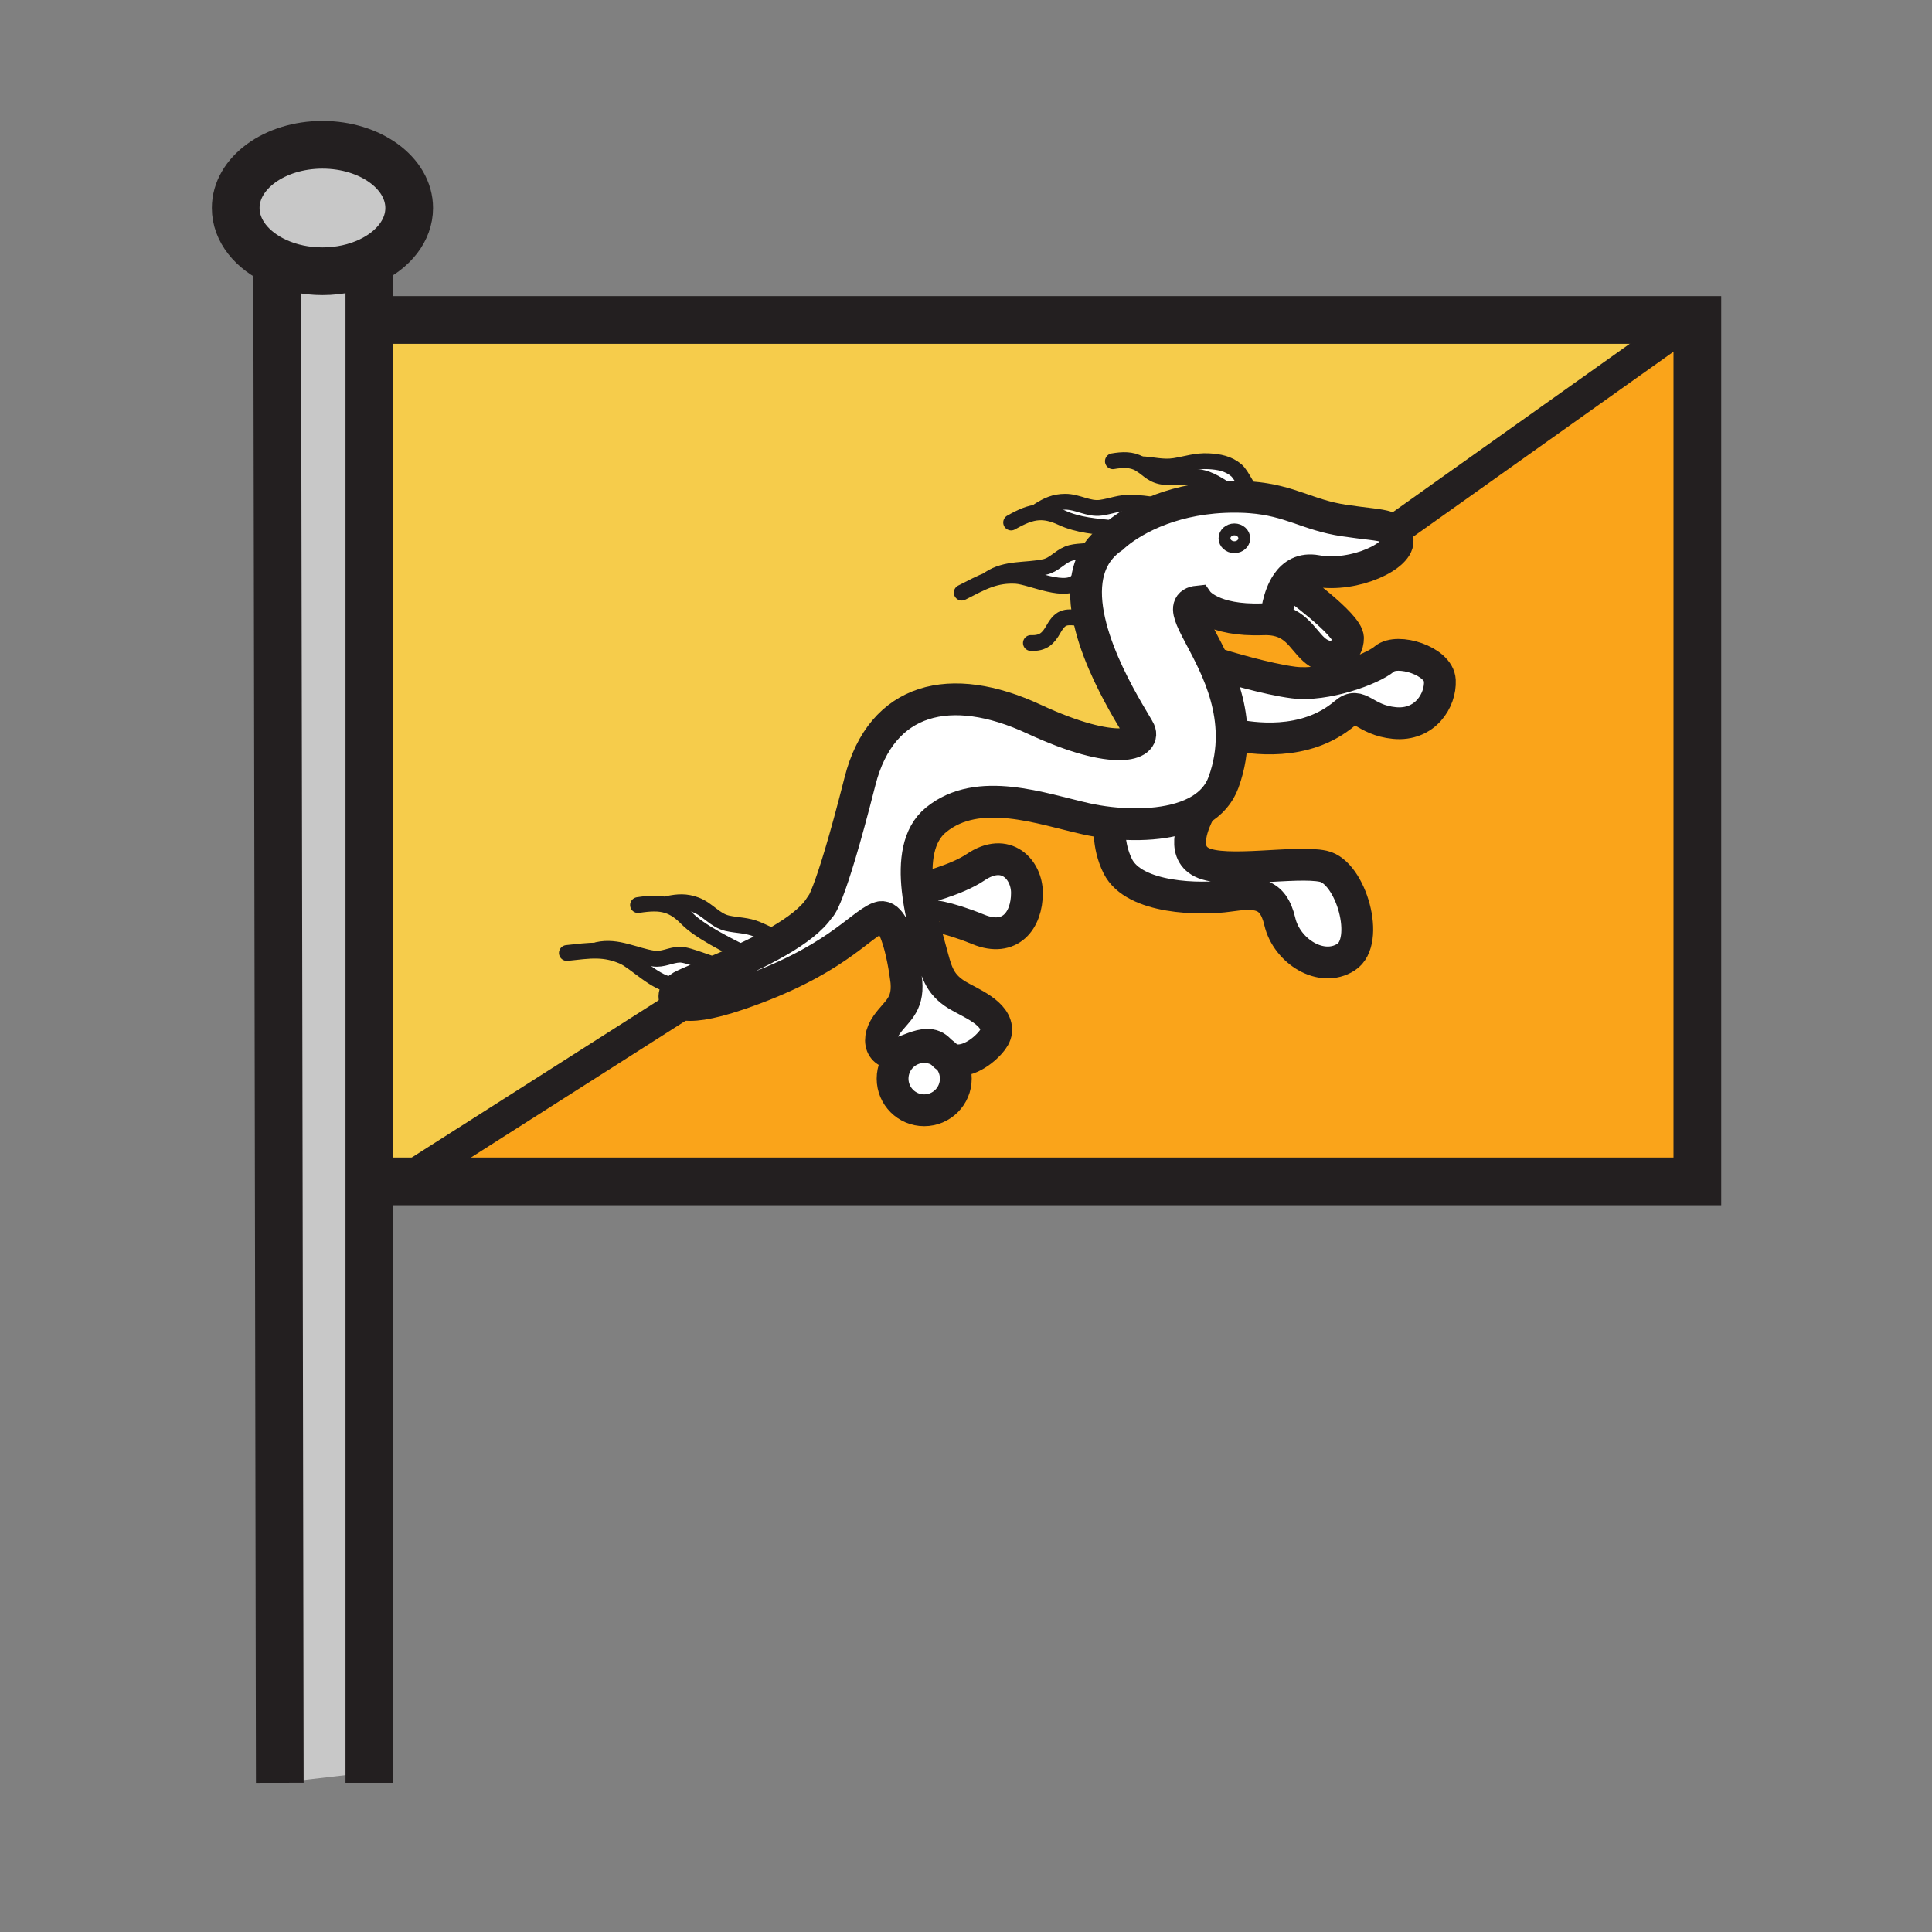 <?xml version="1.0" encoding="iso-8859-1"?>
<!-- Generator: Adobe Illustrator 12.0.1, SVG Export Plug-In . SVG Version: 6.00 Build 51448)  -->
<!DOCTYPE svg PUBLIC "-//W3C//DTD SVG 1.1//EN" "http://www.w3.org/Graphics/SVG/1.1/DTD/svg11.dtd">
<svg  version="1.1" id="Layer_1" xmlns="http://www.w3.org/2000/svg" xmlns:xlink="http://www.w3.org/1999/xlink" width="850.394" height="850.394"
	 viewBox="0 0 850.394 850.394" style="overflow:visible;enable-background:new 0 0 850.394 850.394;" xml:space="preserve">
<rect x="0" y="0" width="850.394" height="850.394" fill="#808080" stroke="none"/>
<g id="XMLID_1_">
	<g>
		<path style="fill:#FFFFFF;" d="M319,425.9c-10.05,4.35-18.32,7.5-20.04,8.88c-0.23,0.18-0.44,0.38-0.64,0.59l-2.15-1.95
			c-6.96,0-16.43-9.94-21.67-12.32c-4.06-1.85-7.77-2.53-11.45-2.64l0.01-0.34c8.7-1.93,16.21,2.52,24.57,3.8
			c4.19,0.64,7.48-1.64,11.66-1.73C303.02,420.11,314.19,425.13,319,425.9z"/>
		<path style="fill:#FFFFFF;" d="M294.06,397.84c4.3-0.9,7.9-1.16,12.28,0.5c5.16,1.95,8.33,6.78,13.7,8.03
			c4.46,1.03,8.83,0.78,13.45,2.79c2.52,1.1,6.76,2.92,9.37,5.03c-4.57,2.66-9.51,5.16-14.37,7.44L328,420
			c-7.45-3.82-20-9.9-25.69-15.74c-2.93-3.01-5.63-4.77-8.5-5.7L294.06,397.84z"/>
		<path style="fill:#FFFFFF;" d="M417.3,465.65c2.12,2.439,3.41,5.64,3.41,9.13c0,7.689-6.23,13.92-13.91,13.92
			c-7.69,0-13.92-6.23-13.92-13.92c0-7.69,6.23-13.91,13.92-13.91c2.74,0,5.29,0.79,7.44,2.16c0.75,0.84,1.49,1.68,2.46,2.279
			C416.9,465.43,417.1,465.55,417.3,465.65z"/>
		<path style="fill:#FFFFFF;" d="M430.71,409.13c-13.91-5.66-23.04-6.96-23.48-5.66l-1.28,0.29c-0.86-3.96-1.62-8.15-2.06-12.33
			l1.17-0.13c0,0,15.79-3.77,24.35-9.57c13.479-9.13,22.609,1.16,22.609,11.31C452.02,405.21,444.63,414.78,430.71,409.13z"/>
		<path style="fill:#FFFFFF;" d="M582.46,381.3c12.18,2.61,20.88,33.04,10.01,40c-10.88,6.96-26.09-2.61-29.14-15.65
			c-3.04-13.05-10.43-13.05-22.61-11.31c-12.17,1.74-41.47,1.41-48.7-13.04c-4.779-9.57-3.479-19.13-3.479-19.13v-0.02
			c13.36,1.49,29.21,0.69,39.77-5.72c-2.76,5.19-8.88,18.35,0.671,23.13C539.42,384.78,570.29,378.69,582.46,381.3z"/>
		<path style="fill:#FFFFFF;" d="M633.77,299.55c0.44,8.7-6.52,20-20,18.7c-13.479-1.31-15.22-9.92-21.739-4.35
			c-17.83,15.22-41.74,10.87-48.7,9.57l-1.21,0.01c-0.13-12.02-3.89-22.77-8.01-31.67c5.52,1.71,23.63,7.15,35.31,8.61
			c13.91,1.74,34.35-5.65,40-10.43C615.08,285.2,633.34,290.85,633.77,299.55z"/>
		<path style="fill:#FFFFFF;" d="M547.68,236.94c0,2.16-1.949,3.91-4.35,3.91s-4.35-1.75-4.35-3.91s1.949-3.92,4.35-3.92
			S547.68,234.78,547.68,236.94z"/>
		<path style="fill:#FFFFFF;" d="M593.33,280.85c0,6.09-6.08,10.87-13.04,6.53c-5.99-3.75-8.33-12.44-18.67-14.41
			c0.13-2.1,0.92-10.5,4.89-16.28l2.04,0.25C568.55,256.94,593.33,274.77,593.33,280.85z"/>
		<path style="fill:#FFFFFF;" d="M435.5,254.77c7.44-4.92,16.04-3.44,24.31-5.22c4.141-0.89,6.4-4.2,10.271-5.77
			c3.729-1.52,8.16-0.68,11.939-2.06l2.33-0.3c-3.409,4.04-5.27,8.84-5.979,14.03l-3.74-0.25c-4.86,6.7-20.67-1.32-27.38-1.74
			c-4.45-0.27-8.17,0.42-11.64,1.62L435.5,254.77z"/>
		<path style="fill:#FFFFFF;" d="M457.24,224.76c3.689-2.37,6.96-3.9,11.64-3.91c5.53-0.01,10.21,3.37,15.66,2.62
			c4.54-0.63,8.54-2.42,13.57-2.19c3.71,0.17,10.83,0.46,13.25,2.8c-9.75,3.57-16.181,8.02-19.301,10.51l-1.34-2
			c-8.319-0.91-16.1-1.34-23.489-4.77c-3.79-1.76-6.94-2.45-9.931-2.3L457.24,224.76z"/>
		<path style="fill:#FFFFFF;" d="M545.94,218.68c-0.881-0.02-1.75-0.03-2.601-0.03l-0.01-0.84c-4.44-2.49-9.021-6.21-13.86-7.42
			c-5.27-1.31-11.17,0.12-16.58-0.41c-5.6-0.55-6.92-3.07-10.909-5.58l0.039-0.07c5.24,0.15,9.66,1.63,15.11,0.76
			c4.98-0.79,9.38-2.38,14.9-2.07c4.51,0.26,8.64,0.99,12.18,4.01c2.39,2.04,5.4,9.13,6.51,9.47l-0.189,2.41
			C549.07,218.79,547.55,218.72,545.94,218.68z"/>
		<path style="fill:#FFFFFF;" d="M342.86,414.19c7.74-4.5,14.41-9.47,17.85-14.63c0,0,3.91-0.87,17.82-55.66
			c9.43-37.12,40.01-44.35,76.53-27.39c36.53,16.96,49.141,10.87,46.53,5.22c-2.02-4.39-26.78-40.39-23.22-66.28
			c0.71-5.19,2.57-9.99,5.979-14.03c1.511-1.8,3.33-3.45,5.5-4.92c0,0,0.74-0.74,2.21-1.91c3.12-2.49,9.551-6.94,19.301-10.51
			c8.27-3.03,18.93-5.42,31.979-5.43c0.851,0,1.72,0.01,2.601,0.03c1.609,0.04,3.13,0.11,4.59,0.23c17.56,1.35,25,7.79,41.069,10.2
			c9.78,1.47,15.44,1.7,18.83,2.85c2.63,0.91,3.891,2.37,4.65,5.41c1.74,6.96-18.7,16.96-35.66,13.92
			c-6.21-1.12-10.27,1.56-12.91,5.4c-3.97,5.78-4.76,14.18-4.89,16.28c-1.67-0.32-3.55-0.46-5.68-0.38
			c-22.61,0.87-28.7-7.82-28.7-7.82c-9.11,0.93-0.53,11.02,6.87,27.04c4.12,8.9,7.88,19.65,8.01,31.67
			c0.08,6.6-0.93,13.58-3.57,20.86c-1.93,5.32-5.569,9.25-10.24,12.09c-10.56,6.41-26.409,7.21-39.77,5.72
			c-3.72-0.42-7.26-1.02-10.43-1.72c-19.57-4.35-47.4-14.79-66.09,0.43c-8.2,6.67-9.41,18.61-8.13,30.57
			c0.44,4.18,1.2,8.37,2.06,12.33c1.18,5.4,2.56,10.39,3.67,14.39c2.46,8.9,3.39,14.75,11.61,19.8
			c5.41,3.319,17.93,7.939,17.23,15.95c-0.17,1.93-1.39,3.71-2.64,5.109c-4.271,4.84-12.16,9.99-18.521,6.641
			c-0.89-1.021-1.92-1.9-3.06-2.62c-1.2-1.351-2.45-2.69-4.73-3.05c-3.72-0.58-8.03,1.569-11.3,2.739
			c-9.3,3.32-13.5-3.7-7.96-11.609c4.19-5.971,9.59-8.5,8.72-18.94c0,0-3.48-31.74-12.17-28.26c-8.7,3.48-19.57,19.42-61.75,33.77
			c-13.45,4.57-20.96,5.261-24.78,4.28c-4.46-1.13-3.92-4.51-1.95-6.59c0.2-0.21,0.41-0.41,0.64-0.59
			c1.72-1.38,9.99-4.53,20.04-8.88c3.05-1.32,6.25-2.74,9.49-4.27C333.35,419.35,338.29,416.85,342.86,414.19z M543.33,240.85
			c2.4,0,4.35-1.75,4.35-3.91s-1.949-3.92-4.35-3.92s-4.35,1.76-4.35,3.92S540.93,240.85,543.33,240.85z"/>
		<path style="fill:#FAA41A;" d="M398.21,462.72c3.27-1.17,7.58-3.319,11.3-2.739c2.28,0.359,3.53,1.699,4.73,3.05
			c-2.15-1.37-4.7-2.16-7.44-2.16c-7.69,0-13.92,6.22-13.92,13.91c0,7.689,6.23,13.92,13.92,13.92c7.68,0,13.91-6.23,13.91-13.92
			c0-3.49-1.29-6.69-3.41-9.13c6.36,3.35,14.25-1.801,18.521-6.641c1.25-1.399,2.47-3.18,2.64-5.109
			c0.7-8.011-11.82-12.631-17.23-15.95c-8.22-5.05-9.15-10.9-11.61-19.8c-1.11-4-2.49-8.99-3.67-14.39l1.28-0.29
			c0.44-1.3,9.57,0,23.48,5.66c13.92,5.65,21.31-3.92,21.31-16.09c0-10.15-9.13-20.44-22.609-11.31c-8.56,5.8-24.35,9.57-24.35,9.57
			l-1.17,0.13c-1.28-11.96-0.07-23.9,8.13-30.57c18.69-15.22,46.52-4.78,66.09-0.43c3.17,0.7,6.71,1.3,10.43,1.72v0.02
			c0,0-1.3,9.56,3.479,19.13c7.23,14.45,36.53,14.78,48.7,13.04c12.181-1.74,19.57-1.74,22.61,11.31
			c3.05,13.04,18.26,22.61,29.14,15.65c10.87-6.96,2.17-37.39-10.01-40c-12.17-2.61-43.04,3.48-53.479-1.74
			c-9.551-4.78-3.431-17.94-0.671-23.13c4.671-2.84,8.311-6.77,10.24-12.09c2.641-7.28,3.65-14.26,3.57-20.86l1.21-0.01
			c6.96,1.3,30.87,5.65,48.7-9.57c6.52-5.57,8.26,3.04,21.739,4.35c13.48,1.3,20.44-10,20-18.7c-0.43-8.7-18.689-14.35-24.35-9.56
			c-5.65,4.78-26.09,12.17-40,10.43c-11.68-1.46-29.79-6.9-35.31-8.61c-7.4-16.02-15.98-26.11-6.87-27.04c0,0,6.09,8.69,28.7,7.82
			c2.13-0.08,4.01,0.06,5.68,0.38c10.34,1.97,12.68,10.66,18.67,14.41c6.96,4.34,13.04-0.44,13.04-6.53
			c0-6.08-24.78-23.91-24.78-23.91l-2.04-0.25c2.641-3.84,6.7-6.52,12.91-5.4c16.96,3.04,37.4-6.96,35.66-13.92
			c-0.76-3.04-2.021-4.5-4.65-5.41l5.66-0.09l128.101-91.03h2.92V520H177.78l122.49-78.04c3.82,0.98,11.33,0.29,24.78-4.28
			c42.18-14.35,53.05-30.29,61.75-33.77c8.69-3.48,12.17,28.26,12.17,28.26c0.87,10.44-4.53,12.97-8.72,18.94
			C384.71,459.02,388.91,466.04,398.21,462.72z"/>
		<path style="fill:#C8C8C8;" d="M162.58,520v260.16l-39.43,4.58L122,115.3c5.8,2.6,12.62,4.09,19.93,4.09
			c7.61,0,14.7-1.62,20.65-4.42v25.87V520z"/>
		<path style="fill:#F6CC4B;" d="M435.61,255.08c3.47-1.2,7.189-1.89,11.64-1.62c6.71,0.42,22.52,8.44,27.38,1.74l3.74,0.25
			c-3.561,25.89,21.2,61.89,23.22,66.28c2.61,5.65-10,11.74-46.53-5.22c-36.52-16.96-67.1-9.73-76.53,27.39
			c-13.91,54.79-17.82,55.66-17.82,55.66c-3.44,5.16-10.11,10.13-17.85,14.63c-2.61-2.11-6.85-3.93-9.37-5.03
			c-4.62-2.01-8.99-1.76-13.45-2.79c-5.37-1.25-8.54-6.08-13.7-8.03c-4.38-1.66-7.98-1.4-12.28-0.5l-0.25,0.72
			c2.87,0.93,5.57,2.69,8.5,5.7C308,410.1,320.55,416.18,328,420l0.49,1.63c-3.24,1.53-6.44,2.95-9.49,4.27
			c-4.81-0.77-15.98-5.79-19.71-5.71c-4.18,0.09-7.47,2.37-11.66,1.73c-8.36-1.28-15.87-5.73-24.57-3.8l-0.01,0.34
			c3.68,0.11,7.39,0.79,11.45,2.64c5.24,2.38,14.71,12.32,21.67,12.32l2.15,1.95c-1.97,2.08-2.51,5.46,1.95,6.59L177.78,520h-9.26
			h-5.94V140.84h2.45H744.19L616.09,231.87l-5.66,0.09c-3.39-1.15-9.05-1.38-18.83-2.85c-16.069-2.41-23.51-8.85-41.069-10.2
			l0.189-2.41c-1.109-0.34-4.12-7.43-6.51-9.47c-3.54-3.02-7.67-3.75-12.18-4.01c-5.521-0.31-9.92,1.28-14.9,2.07
			c-5.45,0.87-9.87-0.61-15.11-0.76l-0.039,0.07c3.989,2.51,5.31,5.03,10.909,5.58c5.41,0.53,11.311-0.9,16.58,0.41
			c4.84,1.21,9.42,4.93,13.86,7.42l0.01,0.84c-13.05,0.01-23.71,2.4-31.979,5.43c-2.42-2.34-9.54-2.63-13.25-2.8
			c-5.03-0.23-9.03,1.56-13.57,2.19c-5.45,0.75-10.13-2.63-15.66-2.62c-4.68,0.01-7.95,1.54-11.64,3.91l0.06,0.76
			c2.99-0.15,6.141,0.54,9.931,2.3c7.39,3.43,15.17,3.86,23.489,4.77l1.34,2c-1.47,1.17-2.21,1.91-2.21,1.91
			c-2.17,1.47-3.989,3.12-5.5,4.92l-2.33,0.3c-3.779,1.38-8.21,0.54-11.939,2.06c-3.87,1.57-6.13,4.88-10.271,5.77
			c-8.27,1.78-16.869,0.3-24.31,5.22L435.61,255.08z"/>
		<path style="fill:#C8C8C8;" d="M162.58,114.97c-5.95,2.8-13.04,4.42-20.65,4.42c-7.31,0-14.13-1.49-19.93-4.09
			c-10.95-4.89-18.25-13.69-18.25-23.74c0-15.37,17.09-27.83,38.18-27.83c21.09,0,38.18,12.46,38.18,27.83
			C180.11,101.39,173.13,110.02,162.58,114.97z"/>
	</g>
	<g>
		<polyline style="fill:none;stroke:#231F20;stroke-width:21;" points="165.03,140.84 744.19,140.84 747.11,140.84 747.11,520 
			177.78,520 168.52,520 		"/>
		<path style="fill:none;stroke:#231F20;stroke-width:21;" d="M122,115.3c-10.95-4.89-18.25-13.69-18.25-23.74
			c0-15.37,17.09-27.83,38.18-27.83c21.09,0,38.18,12.46,38.18,27.83c0,9.83-6.98,18.46-17.53,23.41
			c-5.95,2.8-13.04,4.42-20.65,4.42C134.62,119.39,127.8,117.9,122,115.3z"/>
		<polyline style="fill:none;stroke:#231F20;stroke-width:21;" points="122,114 122,115.3 123.15,784.74 		"/>
		<polyline style="fill:none;stroke:#231F20;stroke-width:21;" points="162.58,113.16 162.58,114.97 162.58,140.84 162.58,520 
			162.58,780.16 162.58,784.74 		"/>
		<path style="fill:none;stroke:#231F20;stroke-width:14;" d="M561.59,273.46c0,0,0.01-0.17,0.03-0.49
			c0.13-2.1,0.92-10.5,4.89-16.28c2.641-3.84,6.7-6.52,12.91-5.4c16.96,3.04,37.4-6.96,35.66-13.92c-0.76-3.04-2.021-4.5-4.65-5.41
			c-3.39-1.15-9.05-1.38-18.83-2.85c-16.069-2.41-23.51-8.85-41.069-10.2c-1.46-0.12-2.98-0.19-4.59-0.23
			c-0.881-0.02-1.75-0.03-2.601-0.03c-13.05,0.01-23.71,2.4-31.979,5.43c-9.75,3.57-16.181,8.02-19.301,10.51
			c-1.47,1.17-2.21,1.91-2.21,1.91c-2.17,1.47-3.989,3.12-5.5,4.92c-3.409,4.04-5.27,8.84-5.979,14.03
			c-3.561,25.89,21.2,61.89,23.22,66.28c2.61,5.65-10,11.74-46.53-5.22c-36.52-16.96-67.1-9.73-76.53,27.39
			c-13.91,54.79-17.82,55.66-17.82,55.66c-3.44,5.16-10.11,10.13-17.85,14.63c-4.57,2.66-9.51,5.16-14.37,7.44
			c-3.24,1.53-6.44,2.95-9.49,4.27c-10.05,4.35-18.32,7.5-20.04,8.88c-0.23,0.18-0.44,0.38-0.64,0.59
			c-1.97,2.08-2.51,5.46,1.95,6.59c3.82,0.98,11.33,0.29,24.78-4.28c42.18-14.35,53.05-30.29,61.75-33.77
			c8.69-3.48,12.17,28.26,12.17,28.26c0.87,10.44-4.53,12.97-8.72,18.94c-5.54,7.909-1.34,14.93,7.96,11.609
			c3.27-1.17,7.58-3.319,11.3-2.739c2.28,0.359,3.53,1.699,4.73,3.05c0.75,0.84,1.49,1.68,2.46,2.279c0.2,0.12,0.4,0.24,0.6,0.341
			c6.36,3.35,14.25-1.801,18.521-6.641c1.25-1.399,2.47-3.18,2.64-5.109c0.7-8.011-11.82-12.631-17.23-15.95
			c-8.22-5.05-9.15-10.9-11.61-19.8c-1.11-4-2.49-8.99-3.67-14.39c-0.86-3.96-1.62-8.15-2.06-12.33
			c-1.28-11.96-0.07-23.9,8.13-30.57c18.69-15.22,46.52-4.78,66.09-0.43c3.17,0.7,6.71,1.3,10.43,1.72
			c13.36,1.49,29.21,0.69,39.77-5.72c4.671-2.84,8.311-6.77,10.24-12.09c2.641-7.28,3.65-14.26,3.57-20.86
			c-0.13-12.02-3.89-22.77-8.01-31.67c-7.4-16.02-15.98-26.11-6.87-27.04c0,0,6.09,8.69,28.7,7.82c2.13-0.08,4.01,0.06,5.68,0.38
			c10.34,1.97,12.68,10.66,18.67,14.41c6.96,4.34,13.04-0.44,13.04-6.53c0-6.08-24.78-23.91-24.78-23.91"/>
		<path style="fill:none;stroke:#231F20;stroke-width:14;" d="M532.46,291.29c0,0,0.59,0.19,1.65,0.52
			c5.52,1.71,23.63,7.15,35.31,8.61c13.91,1.74,34.35-5.65,40-10.43c5.66-4.79,23.92,0.86,24.35,9.56c0.44,8.7-6.52,20-20,18.7
			c-13.479-1.31-15.22-9.92-21.739-4.35c-17.83,15.22-41.74,10.87-48.7,9.57"/>
		<path style="fill:none;stroke:#231F20;stroke-width:14;" d="M528.98,355.21c-0.181,0.33-0.41,0.74-0.671,1.22
			c-2.76,5.19-8.88,18.35,0.671,23.13c10.439,5.22,41.31-0.87,53.479,1.74c12.18,2.61,20.88,33.04,10.01,40
			c-10.88,6.96-26.09-2.61-29.14-15.65c-3.04-13.05-10.43-13.05-22.61-11.31c-12.17,1.74-41.47,1.41-48.7-13.04
			c-4.779-9.57-3.479-19.13-3.479-19.13"/>
		<path style="fill:none;stroke:#231F20;stroke-width:14;" d="M417.3,465.65c2.12,2.439,3.41,5.64,3.41,9.13
			c0,7.689-6.23,13.92-13.91,13.92c-7.69,0-13.92-6.23-13.92-13.92c0-7.69,6.23-13.91,13.92-13.91c2.74,0,5.29,0.79,7.44,2.16
			C415.38,463.75,416.41,464.63,417.3,465.65z"/>
		<path style="fill:none;stroke:#231F20;stroke-width:14;" d="M405.06,391.3c0,0,15.79-3.77,24.35-9.57
			c13.479-9.13,22.609,1.16,22.609,11.31c0,12.17-7.39,21.74-21.31,16.09c-13.91-5.66-23.04-6.96-23.48-5.66"/>
		<path style="fill:none;stroke:#231F20;stroke-width:6.957;stroke-linecap:round;stroke-linejoin:round;" d="M543.33,217.81
			c-4.44-2.49-9.021-6.21-13.86-7.42c-5.27-1.31-11.17,0.12-16.58-0.41c-5.6-0.55-6.92-3.07-10.909-5.58
			c-0.101-0.07-0.2-0.13-0.301-0.19c-3.529-2.15-7.84-1.88-11.83-1.19"/>
		<path style="fill:none;stroke:#231F20;stroke-width:6.957;stroke-linecap:round;stroke-linejoin:round;" d="M511.59,224.33
			c-0.07-0.08-0.149-0.17-0.229-0.25c-2.42-2.34-9.54-2.63-13.25-2.8c-5.03-0.23-9.03,1.56-13.57,2.19
			c-5.45,0.75-10.13-2.63-15.66-2.62c-4.68,0.01-7.95,1.54-11.64,3.91"/>
		<path style="fill:none;stroke:#231F20;stroke-width:6.957;stroke-linecap:round;stroke-linejoin:round;" d="M482.02,241.72
			c-3.779,1.38-8.21,0.54-11.939,2.06c-3.87,1.57-6.13,4.88-10.271,5.77c-8.27,1.78-16.869,0.3-24.31,5.22"/>
		<path style="fill:none;stroke:#231F20;stroke-width:6.957;stroke-linecap:round;stroke-linejoin:round;" d="M476.37,272.16
			c-6.96-0.72-9.24-1.32-12.69,4.8c-2.22,3.92-4.42,6.31-9.92,6.07"/>
		<polyline style="fill:none;stroke:#231F20;stroke-width:14;" points="171.41,524.06 177.78,520 300.27,441.96 302.44,440.58 		"/>
		<polyline style="fill:none;stroke:#231F20;stroke-width:14;stroke-linecap:round;stroke-linejoin:round;" points="748.27,137.94 
			744.19,140.84 616.09,231.87 		"/>
		<path style="fill:none;stroke:#231F20;stroke-width:5.218;" d="M547.68,236.94c0,2.16-1.949,3.91-4.35,3.91s-4.35-1.75-4.35-3.91
			s1.949-3.92,4.35-3.92S547.68,234.78,547.68,236.94z"/>
		<path style="fill:none;stroke:#231F20;stroke-width:6.957;stroke-linecap:round;stroke-linejoin:round;" d="M445.06,229.98
			c4.601-2.59,8.29-4.26,12.24-4.46c2.99-0.15,6.141,0.54,9.931,2.3c7.39,3.43,15.17,3.86,23.489,4.77"/>
		<path style="fill:none;stroke:#231F20;stroke-width:6.957;stroke-linecap:round;stroke-linejoin:round;" d="M423.32,260.85
			c4.331-2.15,8.14-4.33,12.291-5.77c3.47-1.2,7.189-1.89,11.64-1.62c6.71,0.42,22.52,8.44,27.38,1.74"/>
		<path style="fill:none;stroke:#231F20;stroke-width:6.957;stroke-linecap:round;stroke-linejoin:round;" d="M345,416.81
			c-0.32-0.9-1.1-1.78-2.14-2.62c-2.61-2.11-6.85-3.93-9.37-5.03c-4.62-2.01-8.99-1.76-13.45-2.79c-5.37-1.25-8.54-6.08-13.7-8.03
			c-4.38-1.66-7.98-1.4-12.28-0.5"/>
		<path style="fill:none;stroke:#231F20;stroke-width:6.957;stroke-linecap:round;stroke-linejoin:round;" d="M320,426
			c-0.29,0-0.63-0.04-1-0.1c-4.81-0.77-15.98-5.79-19.71-5.71c-4.18,0.09-7.47,2.37-11.66,1.73c-8.36-1.28-15.87-5.73-24.57-3.8"/>
		<path style="fill:none;stroke:#231F20;stroke-width:6.957;stroke-linecap:round;stroke-linejoin:round;" d="M280.83,398.38
			c5.2-0.79,9.24-1.02,12.98,0.18c2.87,0.93,5.57,2.69,8.5,5.7C308,410.1,320.55,416.18,328,420"/>
		<path style="fill:none;stroke:#231F20;stroke-width:6.957;stroke-linecap:round;stroke-linejoin:round;" d="M249.51,419.47
			c4.81-0.47,9.15-1.15,13.54-1.01c3.68,0.11,7.39,0.79,11.45,2.64c5.24,2.38,14.71,12.32,21.67,12.32c1.18,0,2.29-0.28,3.29-0.939"
			/>
		<path style="fill:none;stroke:#231F20;stroke-width:6.957;stroke-linecap:round;stroke-linejoin:round;" d="M502.02,204.33
			c5.24,0.15,9.66,1.63,15.11,0.76c4.98-0.79,9.38-2.38,14.9-2.07c4.51,0.26,8.64,0.99,12.18,4.01c2.39,2.04,5.4,9.13,6.51,9.47"/>
	</g>
</g>
<rect style="fill:none;" width="850.394" height="850.394"/>
</svg>
